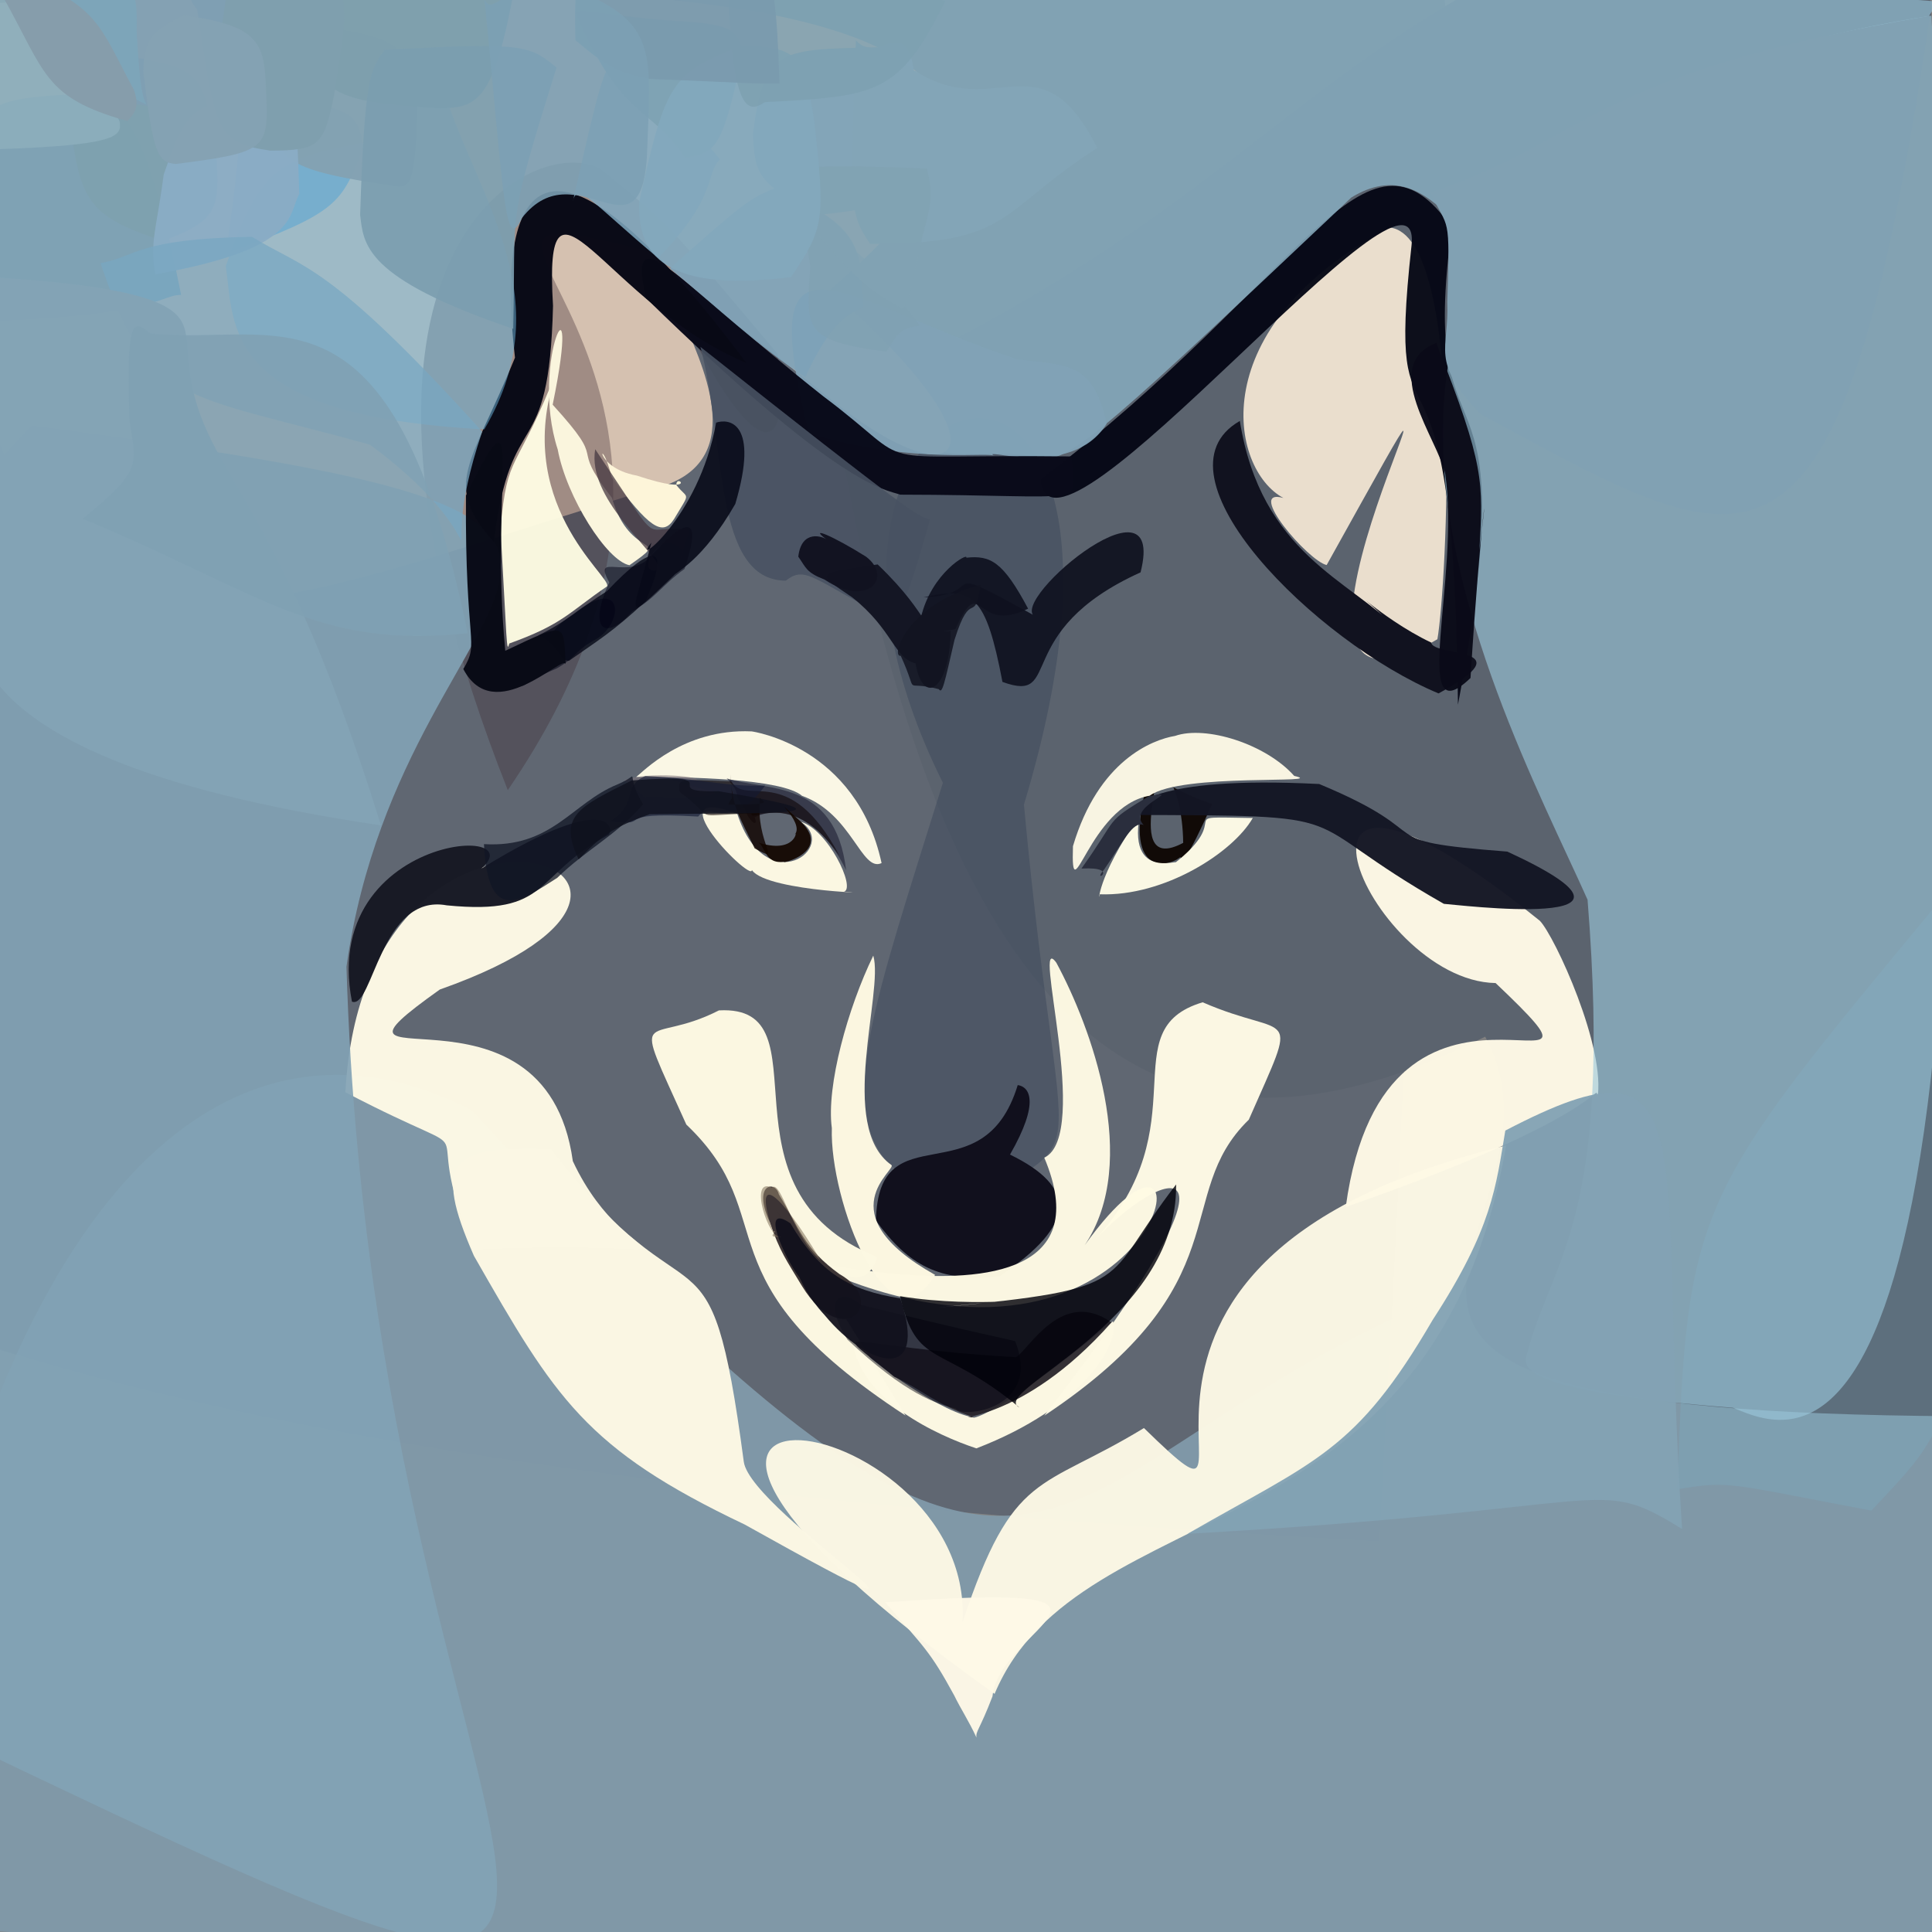 <?xml version="1.0" ?>
<svg height="768" version="1.1" width="768" xmlns="http://www.w3.org/2000/svg">
  <rect width="100%" height="100%" fill="#808080" stroke="none"/>
  <defs/>
  <g>
    <path d="M 548.359 612.789 C -111.76 576.492 -166.417 470.739 -302.352 319.392 C -16.806 129.921 -15.424 121.954 -12.012 7.034 C -12.361 -16.833 -8.219 -16.529 534.893 -16.979 C 586.396 -71.966 585.295 -92.613 548.359 612.789" fill="rgb(96, 103, 114)" opacity="0.975" stroke="rgb(238, 5, 111)" stroke-linecap="round" stroke-linejoin="round" stroke-opacity="0.639" stroke-width="0.0"/>
    <path d="M 645.673 882.035 C 549.401 784.73 539.026 794.832 -51.053 765.277 C -11.104 461.45 94.51 393.016 187.522 441.415 C 498.272 777.275 361.074 485.983 795.732 473.058 C 790.537 861.922 727.767 866.761 645.673 882.035" fill="rgb(128, 153, 168)" opacity="0.973" stroke="rgb(215, 225, 99)" stroke-linecap="round" stroke-linejoin="round" stroke-opacity="0.871" stroke-width="0.0"/>
    <path d="M 764.57 -60.334 C 787.503 411.986 784.975 427.74 777.396 562.967 C 466.173 561.136 632.498 491.124 590.382 412.092 C 486.573 463.623 378.841 455.89 331.167 157.955 C 537.333 67.107 518.991 -19.317 764.57 -60.334" fill="rgb(91, 99, 110)" opacity="1.0" stroke="rgb(212, 27, 104)" stroke-linecap="round" stroke-linejoin="round" stroke-opacity="0.103" stroke-width="0.0"/>
    <path d="M 295.671 581.081 C 298.498 601.699 405.916 667.415 296.018 606.019 C 232.728 575.926 220.797 555.913 188.394 499.217 C 171.91 461.55 179.18 455.61 219.029 456.888 C 276.246 532.426 281.932 477.775 295.671 581.081" fill="rgb(250, 246, 227)" opacity="1.0" stroke="rgb(176, 102, 104)" stroke-linecap="round" stroke-linejoin="round" stroke-opacity="0.584" stroke-width="0.0"/>
    <path d="M 598.71 455.32 C 570.319 620.636 429.539 591.991 395.363 673.339 C 195.938 531.303 387.763 555.915 382.622 644.871 C 402.924 583.839 413.29 592.955 454.733 567.67 C 516.854 628.174 404.923 502.784 598.71 455.32" fill="rgb(251, 247, 228)" opacity="0.979" stroke="rgb(140, 163, 225)" stroke-linecap="round" stroke-linejoin="round" stroke-opacity="0.308" stroke-width="0.0"/>
    <path d="M 227.71 461.57 C 251.005 511.468 291.585 491.79 188.154 496.757 C 163.751 435.795 200.264 467.028 137.3 434.195 C 145.02 291.386 307.643 346.561 174.832 393.347 C 115.008 435.942 216.697 382.039 227.71 461.57" fill="rgb(251, 247, 228)" opacity="0.993" stroke="rgb(88, 123, 84)" stroke-linecap="round" stroke-linejoin="round" stroke-opacity="0.997" stroke-width="0.0"/>
    <path d="M 350.439 343.089 C 342.463 346.876 338.713 323.502 318.848 316.366 C 310.902 309.493 273.027 308.736 252.868 308.892 C 255.374 307.039 271.646 289.514 298.778 290.739 C 299.078 290.745 340.393 296.605 350.439 343.089" fill="rgb(253, 250, 231)" opacity="0.98" stroke="rgb(157, 145, 192)" stroke-linecap="round" stroke-linejoin="round" stroke-opacity="0.588" stroke-width="0.0"/>
    <path d="M 634.921 437.059 C 633.861 428.094 644.362 441.693 534.956 479.798 C 550.69 364.032 654.876 448.099 594.524 390.778 C 543.039 389.957 493.803 270.634 612.109 366.023 C 617.967 372.035 638.732 416.955 634.921 437.059" fill="rgb(254, 249, 229)" opacity="0.975" stroke="rgb(133, 102, 192)" stroke-linecap="round" stroke-linejoin="round" stroke-opacity="0.655" stroke-width="0.0"/>
    <path d="M 496.417 445.1 C 465.477 475.193 494.427 510.011 415.11 562.76 C 504.55 447.516 460.986 465.141 435.175 492.983 C 477.38 446.858 441.56 409.361 478.073 398.424 C 513.181 413.71 516.928 398.383 496.417 445.1" fill="rgb(252, 248, 227)" opacity="0.992" stroke="rgb(38, 188, 221)" stroke-linecap="round" stroke-linejoin="round" stroke-opacity="0.737" stroke-width="0.0"/>
    <path d="M 335.52 354.45 C 352.704 355.37 298.439 354.187 298.317 344.155 C 304.563 356.739 256.822 309.802 293.052 323.439 C 304.598 358.639 333.876 336.686 318.285 326.667 C 329.025 329.637 340.314 353.015 335.52 354.45" fill="rgb(253, 249, 227)" opacity="0.984" stroke="rgb(146, 39, 68)" stroke-linecap="round" stroke-linejoin="round" stroke-opacity="0.307" stroke-width="0.0"/>
    <path d="M 571.396 254.104 C 479.39 307.69 613.807 69.31 527.37 224.611 C 520.09 223.045 494.816 193.658 510.17 197.948 C 488.846 186.584 477.689 129.818 552.499 90.448 C 582.587 94.027 575.08 232.668 571.396 254.104" fill="rgb(254, 239, 218)" opacity="0.878" stroke="rgb(107, 103, 241)" stroke-linecap="round" stroke-linejoin="round" stroke-opacity="0.369" stroke-width="0.0"/>
    <path d="M 407.029 319.852 C 423.291 495.333 439.869 436.587 364.717 494.617 C 329.711 472.771 369.253 473.538 353.603 462.964 C 332.305 439.73 347.38 399.186 374.815 311.185 C 290.451 141.629 475.621 92.469 407.029 319.852" fill="rgb(49, 62, 82)" opacity="0.365" stroke="rgb(91, 233, 66)" stroke-linecap="round" stroke-linejoin="round" stroke-opacity="0.595" stroke-width="0.0"/>
    <path d="M 577.113 90.544 C 563.196 193.654 607.863 130.466 579.558 280.126 C 578.077 110.25 550.293 194.971 561.122 97.421 C 565.895 49.576 417.209 236.399 413.651 190.559 C 518.306 111.106 542.78 40.716 577.113 90.544" fill="rgb(6, 8, 21)" opacity="0.964" stroke="rgb(165, 36, 30)" stroke-linecap="round" stroke-linejoin="round" stroke-opacity="0.908" stroke-width="0.0"/>
    <path d="M 401.49 458.964 C 427.788 471.77 428.452 486.634 397.207 507.396 C 373.276 509.839 361.122 502.876 348.215 485.229 C 349.045 441.105 390.67 476.73 404.566 431.335 C 409.139 431.982 413.607 437.852 401.49 458.964" fill="rgb(17, 16, 29)" opacity="1.0" stroke="rgb(193, 39, 18)" stroke-linecap="round" stroke-linejoin="round" stroke-opacity="0.97" stroke-width="0.0"/>
    <path d="M 431.181 494.993 C 484.633 420.668 467.641 553.694 342.41 510.945 C 244.191 475.48 453.46 551.247 415.122 460.195 C 434.025 451.295 409.58 368.388 419.923 382.71 C 433.49 407.816 453.627 461.611 431.181 494.993" fill="rgb(255, 251, 228)" opacity="0.968" stroke="rgb(52, 169, 171)" stroke-linecap="round" stroke-linejoin="round" stroke-opacity="0.193" stroke-width="0.0"/>
    <path d="M 537.16 78.522 C 443.701 166.835 425.942 183.564 413.899 182.488 C 378.564 170.462 333.206 224.678 269.341 0.392 C 332.015 -15.607 376.144 -29.338 770.484 0.606 C 597.772 272.193 603.617 37.748 537.16 78.522" fill="rgb(134, 170, 189)" opacity="0.874" stroke="rgb(123, 194, 71)" stroke-linecap="round" stroke-linejoin="round" stroke-opacity="0.369" stroke-width="0.0"/>
    <path d="M 329.877 115.343 C 404.65 180.366 382.524 201.559 328.293 157.192 C 192.892 47.347 338.076 178.949 256.956 194.937 C 65.561 253.38 -9.004 303.663 -30.402 3.191 C 479.497 -33.413 386.726 65.674 329.877 115.343" fill="rgb(213, 193, 176)" opacity="0.998" stroke="rgb(114, 52, 25)" stroke-linecap="round" stroke-linejoin="round" stroke-opacity="0.831" stroke-width="0.0"/>
    <path d="M 780.273 446.737 C 780.004 566.194 775.248 567.06 743.892 600.502 C 687.258 589.865 688.002 588.437 666.813 592.008 C 670.406 478.438 673.856 475.324 770.203 359.125 C 834.201 380.126 791.755 414.323 780.273 446.737" fill="rgb(107, 211, 255)" opacity="0.105" stroke="rgb(216, 106, 216)" stroke-linecap="round" stroke-linejoin="round" stroke-opacity="0.033" stroke-width="0.0"/>
    <path d="M 767.759 6.227 C 802.043 610.443 715.266 570.584 688.919 559.608 C 605.572 553.039 604.692 544.151 607.066 537.963 C 616.524 501.026 641.292 485.059 631.079 357.66 C 594.797 276.213 468.498 52.471 767.759 6.227" fill="rgb(155, 199, 219)" opacity="0.621" stroke="rgb(61, 12, 226)" stroke-linecap="round" stroke-linejoin="round" stroke-opacity="0.025" stroke-width="0.0"/>
    <path d="M 309.061 140.583 C 316.04 191.802 294.359 181.051 259.596 100.209 C 136.819 67.903 320.392 140.956 201.853 314.087 C 116.836 99.189 212.652 52.065 238.824 67.242 C 268.147 90.74 270.603 95.057 309.061 140.583" fill="rgb(63, 44, 53)" opacity="0.355" stroke="rgb(237, 51, 129)" stroke-linecap="round" stroke-linejoin="round" stroke-opacity="0.342" stroke-width="0.0"/>
    <path d="M 481.846 319.609 C 471.413 343.07 470.228 342.042 469.211 340.711 C 463.276 345.429 444.577 348.016 457.516 306.269 C 466.634 296.467 444.86 348.55 470.335 335.053 C 469.65 284.694 428.564 300.69 481.846 319.609" fill="rgb(15, 8, 4)" opacity="0.964" stroke="rgb(89, 96, 33)" stroke-linecap="round" stroke-linejoin="round" stroke-opacity="0.015" stroke-width="0.0"/>
    <path d="M 137.725 384.282 C 149.821 789.422 364.139 873.113 -99.75 651.86 C -12.086 554.786 -12.571 551.861 -21.044 512.659 C -42.12 510.007 -182.008 372.369 12.638 169.291 C 319.15 209.278 160.995 217.72 137.725 384.282" fill="rgb(130, 163, 181)" opacity="0.916" stroke="rgb(66, 189, 237)" stroke-linecap="round" stroke-linejoin="round" stroke-opacity="0.666" stroke-width="0.0"/>
    <path d="M 354.3 463.07 C 357.093 464.696 327.703 482.117 371.708 506.789 C 352.939 538.299 329.699 477.005 330.67 448.436 C 328.384 431.705 337.075 400.544 347.142 379.876 C 351.413 394.304 332.766 447.874 354.3 463.07" fill="rgb(253, 248, 226)" opacity="0.987" stroke="rgb(10, 15, 96)" stroke-linecap="round" stroke-linejoin="round" stroke-opacity="0.492" stroke-width="0.0"/>
    <path d="M 514.466 308.434 C 529.134 311.752 469.379 307.136 457.031 316.307 C 432.767 320.392 425.593 364.419 426.518 336.363 C 436.619 302.312 458.041 294.046 467.109 292.536 C 479.368 288.267 503.2 295.737 514.466 308.434" fill="rgb(248, 244, 226)" opacity="1.0" stroke="rgb(249, 97, 254)" stroke-linecap="round" stroke-linejoin="round" stroke-opacity="0.721" stroke-width="0.0"/>
    <path d="M 668.651 607.8 C 633.162 585.968 645.596 600.047 472.085 609.708 C 522.923 580.452 538.89 577.266 569.499 524.698 C 593.325 488.073 594.65 471.588 598.386 449.418 C 680.024 406.82 658.422 453.299 668.651 607.8" fill="rgb(131, 162, 180)" opacity="0.955" stroke="rgb(252, 10, 254)" stroke-linecap="round" stroke-linejoin="round" stroke-opacity="0.038" stroke-width="0.0"/>
    <path d="M 439.885 168.496 C 425.547 191.377 387.812 176.974 395.505 181.402 C 394.15 179.138 364.186 185.125 321.581 172.24 C 299.316 83.06 332.943 118.965 404.248 142.81 C 422.198 145.426 434.571 142.597 439.885 168.496" fill="rgb(129, 163, 183)" opacity="0.946" stroke="rgb(42, 51, 187)" stroke-linecap="round" stroke-linejoin="round" stroke-opacity="0.907" stroke-width="0.0"/>
    <path d="M 599.185 338.523 C 669.816 371.06 577.034 359.376 573.957 359.287 C 511.416 323.726 545.643 324.208 445.954 323.952 C 451.302 320.8 456.486 308.242 524.403 311.654 C 574.849 332.634 542.046 334.089 599.185 338.523" fill="rgb(20, 22, 36)" opacity="0.971" stroke="rgb(181, 252, 223)" stroke-linecap="round" stroke-linejoin="round" stroke-opacity="0.655" stroke-width="0.0"/>
    <path d="M 568.929 255.432 C 569.593 261.296 607.066 256.564 571.839 275.645 C 522.841 255.148 455.903 188.471 492.857 167.332 C 501.355 220.249 536.444 230.342 556.246 250.695 C 529.503 225.895 547.706 245.415 568.929 255.432" fill="rgb(17, 18, 31)" opacity="1.0" stroke="rgb(35, 121, 138)" stroke-linecap="round" stroke-linejoin="round" stroke-opacity="0.715" stroke-width="0.0"/>
    <path d="M 425.905 181.438 C 427.423 202.142 434.678 196.744 357.868 196.633 C 351.466 194.42 334.048 193.911 256.773 118.487 C 249.137 84.045 268.254 110.877 327.248 157.519 C 367.447 187.608 339.238 180.421 425.905 181.438" fill="rgb(10, 11, 26)" opacity="0.986" stroke="rgb(13, 192, 126)" stroke-linecap="round" stroke-linejoin="round" stroke-opacity="0.828" stroke-width="0.0"/>
    <path d="M 348.759 499.704 C 334.799 543.437 252.662 386.844 359.965 562.713 C 275.939 507.809 312.314 484.596 272.824 447.026 C 250.256 396.896 256.39 416.64 285.794 401.646 C 330.034 399.274 281.562 472.856 348.759 499.704" fill="rgb(252, 248, 226)" opacity="0.99" stroke="rgb(20, 232, 179)" stroke-linecap="round" stroke-linejoin="round" stroke-opacity="0.13" stroke-width="0.0"/>
    <path d="M 241.324 233.074 C 226.006 243.541 223.803 248.119 202.455 255.799 C 201.294 260.044 201.569 255.785 198.966 210.173 C 201.743 178.765 204.796 189.535 221.972 145.812 C 202.001 199.418 243.53 229.394 241.324 233.074" fill="rgb(254, 252, 228)" opacity="0.961" stroke="rgb(239, 250, 13)" stroke-linecap="round" stroke-linejoin="round" stroke-opacity="0.344" stroke-width="0.0"/>
    <path d="M 256.55 239.071 C 243.749 251.122 237.109 254.989 226.169 262.689 C 222.162 262.78 222.497 256.006 213.864 252.656 C 225.903 246.749 230.284 241.817 241.259 235.011 C 259.992 215.166 266.852 216.269 256.55 239.071" fill="rgb(10, 12, 27)" opacity="0.837" stroke="rgb(10, 40, 201)" stroke-linecap="round" stroke-linejoin="round" stroke-opacity="0.417" stroke-width="0.0"/>
    <path d="M 235.943 254.608 C 227.856 259.349 229.477 260.95 221.411 265.666 C 203.064 273.398 204.172 276.468 217.556 266.038 C 217.953 255.496 216.235 251.857 227.845 244.183 C 248.677 227.599 248.208 248.77 235.943 254.608" fill="rgb(1, 4, 22)" opacity="0.537" stroke="rgb(112, 149, 110)" stroke-linecap="round" stroke-linejoin="round" stroke-opacity="0.128" stroke-width="0.0"/>
    <path d="M 369.707 206.408 C 360.262 240.152 357.776 244.52 353.008 245.613 C 323.357 230.548 320.219 224.549 312.406 230.821 C 283.397 230.766 288.535 176.438 278.437 137.898 C 361.494 203.702 365.216 205.604 369.707 206.408" fill="rgb(72, 83, 98)" opacity="0.888" stroke="rgb(105, 14, 27)" stroke-linecap="round" stroke-linejoin="round" stroke-opacity="0.102" stroke-width="0.0"/>
    <path d="M 333.705 506.473 C 353.402 517.468 335.156 537.75 318.85 511.298 C 312.724 501.104 309.968 497.571 306.005 485.817 C 298.918 470.533 308.271 469.045 309.588 474.755 C 317.874 488.292 319.344 496.077 333.705 506.473" fill="rgb(58, 50, 51)" opacity="0.988" stroke="rgb(206, 145, 170)" stroke-linecap="round" stroke-linejoin="round" stroke-opacity="0.517" stroke-width="0.0"/>
    <path d="M 272.1 226.187 C 262.899 232.741 260.984 237.553 251.173 243.097 C 241.218 254.853 233.197 250.979 242.207 231.504 C 235.04 218.65 250.659 231.806 259.355 220.328 C 276.309 202.132 277.958 208.893 272.1 226.187" fill="rgb(0, 0, 20)" opacity="0.497" stroke="rgb(136, 34, 241)" stroke-linecap="round" stroke-linejoin="round" stroke-opacity="0.47" stroke-width="0.0"/>
    <path d="M 394.529 674.332 C 389.374 687.791 387.782 688.16 388.174 690.727 C 384.914 683.725 382.152 679.758 379.292 673.929 C 369.745 656.398 367.402 654.86 351.874 636.942 C 465.95 628.852 397.471 646.447 394.529 674.332" fill="rgb(254, 249, 231)" opacity="0.962" stroke="rgb(135, 40, 46)" stroke-linecap="round" stroke-linejoin="round" stroke-opacity="0.898" stroke-width="0.0"/>
    <path d="M 243.25 197.927 C 250.496 223.094 267.698 212.456 250.226 224.676 C 241.318 223.025 225.233 197.728 221.699 178.661 C 210.237 143.333 231.85 101.855 219.694 160.872 C 242.886 186.321 225.209 174.564 243.25 197.927" fill="rgb(250, 245, 221)" opacity="1.0" stroke="rgb(126, 182, 148)" stroke-linecap="round" stroke-linejoin="round" stroke-opacity="0.49" stroke-width="0.0"/>
    <path d="M 219.836 121.578 C 218.248 186.271 203.205 159.205 196.306 215.417 C 175.537 192.266 187.26 185.052 204.713 142.176 C 196.812 73.922 215.118 35.098 296.727 144.299 C 240.256 120.713 215.91 56.562 219.836 121.578" fill="rgb(9, 10, 22)" opacity="0.986" stroke="rgb(20, 156, 220)" stroke-linecap="round" stroke-linejoin="round" stroke-opacity="0.258" stroke-width="0.0"/>
    <path d="M 442.429 525.214 C 445.152 534.374 430.66 559.386 388.128 575.748 C 372.439 570.569 341.941 556.547 339.069 533.561 C 347.419 542.361 375.788 562.585 387.994 563.54 C 384.253 562.696 388.03 570.238 442.429 525.214" fill="rgb(253, 249, 228)" opacity="0.985" stroke="rgb(18, 144, 105)" stroke-linecap="round" stroke-linejoin="round" stroke-opacity="0.099" stroke-width="0.0"/>
    <path d="M 408.687 241.952 C 386.99 252.714 390.477 226.718 379.774 250.101 C 360.959 253.484 361.341 254.681 366.066 245.542 C 370.223 227.612 385.101 219.47 384.12 221.701 C 393.75 220.676 398.729 223.235 408.687 241.952" fill="rgb(17, 20, 34)" opacity="0.962" stroke="rgb(237, 236, 64)" stroke-linecap="round" stroke-linejoin="round" stroke-opacity="0.364" stroke-width="0.0"/>
    <path d="M 441.83 525.68 C 405.689 566.512 375.775 563.066 387.344 563.448 C 372.243 558.501 366.747 552.539 355.449 547.276 C 328.25 524.646 332.841 535.487 403.92 539.507 C 409.022 536.435 422.173 511.772 441.83 525.68" fill="rgb(39, 36, 42)" opacity="0.937" stroke="rgb(56, 204, 207)" stroke-linecap="round" stroke-linejoin="round" stroke-opacity="0.94" stroke-width="0.0"/>
    <path d="M 336.333 345.907 C 326.119 324.726 310.374 319.691 300.01 324.908 C 301.734 329.219 297.708 326.974 296.008 321.24 C 290.598 314.864 295.543 316.365 288.858 309.401 C 304.255 314.583 332.027 309.375 336.333 345.907" fill="rgb(37, 38, 58)" opacity="0.667" stroke="rgb(21, 43, 56)" stroke-linecap="round" stroke-linejoin="round" stroke-opacity="0.112" stroke-width="0.0"/>
    <path d="M 268.867 192.813 C 273.592 198.856 274.742 194.868 267.968 206.292 C 263.335 213.606 257.822 209.437 243.128 189.673 C 238.6 170.899 235.012 185.779 253.178 189.065 C 278.704 197.525 268.688 187.707 268.867 192.813" fill="rgb(253, 245, 217)" opacity="1.0" stroke="rgb(11, 216, 31)" stroke-linecap="round" stroke-linejoin="round" stroke-opacity="0.719" stroke-width="0.0"/>
    <path d="M 284.384 314.832 C 284.016 317.21 274.172 317.226 255.582 316.531 C 266.328 321.775 258.691 319.528 248.184 310.215 C 257.222 306.348 282.077 308.936 276.138 310.464 C 260.141 307.86 265.818 310.435 284.384 314.832" fill="rgb(126, 114, 122)" opacity="0.544" stroke="rgb(227, 195, 14)" stroke-linecap="round" stroke-linejoin="round" stroke-opacity="0.392" stroke-width="0.0"/>
    <path d="M 274.226 210.72 C 268.51 228.091 266.596 232.905 271.662 219.402 C 262.428 207.569 251.154 230.7 262.473 226.183 C 259.43 217.898 233.333 198.009 236.6 178.576 C 265.692 221.843 253.202 207.46 274.226 210.72" fill="rgb(69, 55, 65)" opacity="0.735" stroke="rgb(49, 38, 210)" stroke-linecap="round" stroke-linejoin="round" stroke-opacity="0.145" stroke-width="0.0"/>
    <path d="M 403.528 533.125 C 414.423 560.054 382.518 563.931 379.876 559.958 C 372.363 558.001 360.166 554.468 336.914 532.563 C 326.99 517.132 333.683 511.38 341.955 518.605 C 391.315 530.727 398.431 531.793 403.528 533.125" fill="rgb(0, 0, 17)" opacity="0.462" stroke="rgb(193, 74, 20)" stroke-linecap="round" stroke-linejoin="round" stroke-opacity="0.66" stroke-width="0.0"/>
    <path d="M 333.816 340.383 C 314.713 312.646 297.858 327.668 298.762 323.37 C 272.852 324.102 286.103 326.542 270.116 314.719 C 269.585 309.368 269.052 309.822 290.742 310.596 C 296.646 320.942 313.575 302.134 333.816 340.383" fill="rgb(10, 0, 0)" opacity="0.557" stroke="rgb(154, 254, 53)" stroke-linecap="round" stroke-linejoin="round" stroke-opacity="0.699" stroke-width="0.0"/>
    <path d="M 453.391 227.523 C 401.373 251.077 422.987 280.009 398.493 271.069 C 391.914 236.716 386.922 232.809 367.106 237.478 C 394.379 236.386 369.173 221.476 412.804 245.596 C 396.082 242.739 464.371 184.19 453.391 227.523" fill="rgb(16, 18, 32)" opacity="0.93" stroke="rgb(108, 140, 150)" stroke-linecap="round" stroke-linejoin="round" stroke-opacity="0.404" stroke-width="0.0"/>
    <path d="M 377.896 250.788 C 377.598 274.37 366.903 280.913 363.935 263.683 C 355.341 261.583 354.925 250.271 338.803 237.482 C 324.317 227.66 323.458 227.981 348.888 224.368 C 372.021 246.58 365.419 252.147 377.896 250.788" fill="rgb(20, 22, 36)" opacity="1.0" stroke="rgb(211, 8, 221)" stroke-linecap="round" stroke-linejoin="round" stroke-opacity="0.25" stroke-width="0.0"/>
    <path d="M 304.142 312.256 C 290.682 331.039 282.338 318.292 277.537 324.595 C 240.899 322.453 260.933 328.853 242.579 326.413 C 253.824 319.644 246.978 312.689 256.542 308.473 C 279.541 309.511 288.474 312.898 304.142 312.256" fill="rgb(18, 26, 52)" opacity="0.612" stroke="rgb(227, 188, 144)" stroke-linecap="round" stroke-linejoin="round" stroke-opacity="0.601" stroke-width="0.0"/>
    <path d="M 241.97 331.78 C 211.468 348.216 219.372 364.004 177.588 359.887 C 151.313 354.999 148.196 401.412 139.907 398.166 C 125.961 325.755 231.037 326.295 181.197 351.734 C 241.342 312.302 244.483 328.863 241.97 331.78" fill="rgb(23, 25, 36)" opacity="0.984" stroke="rgb(123, 33, 248)" stroke-linecap="round" stroke-linejoin="round" stroke-opacity="0.433" stroke-width="0.0"/>
    <path d="M 255.637 319.74 C 244.792 332.237 233.147 337.588 221.489 348.975 C 206.876 358.269 193.926 367.801 192.383 335.557 C 219.454 337.144 227.444 319.115 245.358 311.858 C 256.055 307.318 247.411 305.854 255.637 319.74" fill="rgb(17, 22, 37)" opacity="0.761" stroke="rgb(8, 135, 201)" stroke-linecap="round" stroke-linejoin="round" stroke-opacity="0.933" stroke-width="0.0"/>
    <path d="M 357.887 516.115 C 369.326 550.145 345.141 543.658 327.921 522.923 C 320.614 514.929 319.086 510.172 317.792 507.799 C 311.942 500.308 301.675 477.57 314.224 486.312 C 325.867 506.042 337.644 512.931 357.887 516.115" fill="rgb(17, 17, 28)" opacity="0.935" stroke="rgb(31, 224, 10)" stroke-linecap="round" stroke-linejoin="round" stroke-opacity="0.469" stroke-width="0.0"/>
    <path d="M 326.19 500.981 C 310.075 473.739 299.043 464.662 307.12 489.282 C 310.707 489.257 303.014 492.027 310.492 491.632 C 305.559 493.224 297.399 467.583 306.787 472.086 C 310.605 468.634 314.749 491.329 326.19 500.981" fill="rgb(137, 123, 101)" opacity="0.597" stroke="rgb(84, 178, 19)" stroke-linecap="round" stroke-linejoin="round" stroke-opacity="0.535" stroke-width="0.0"/>
    <path d="M 467.528 470.837 C 468.24 525.767 392.459 553.169 405.249 559.498 C 373.795 533.589 364.408 544.228 357.778 515.25 C 390.039 520.644 424.337 514.184 373.207 519.752 C 453.822 512.073 436.959 510.3 467.528 470.837" fill="rgb(1, 0, 9)" opacity="0.811" stroke="rgb(15, 136, 27)" stroke-linecap="round" stroke-linejoin="round" stroke-opacity="0.917" stroke-width="0.0"/>
    <path d="M 224.874 263.993 C 223.96 259.828 196.406 289.306 184.171 265.948 C 190.812 254.88 184.796 257.605 185.225 196.965 C 209.695 146.962 194.566 193.54 200.857 258.694 C 225.739 246.848 223.942 247.669 224.874 263.993" fill="rgb(9, 11, 22)" opacity="0.982" stroke="rgb(81, 51, 114)" stroke-linecap="round" stroke-linejoin="round" stroke-opacity="0.788" stroke-width="0.0"/>
    <path d="M 344.252 221.282 C 355.19 229.548 344.93 241.829 327.838 230.428 C 320.386 227.513 320.5 225.768 317.331 221.287 C 318.629 210.203 327.234 213.296 328.642 214.512 C 320.903 208.752 331.313 213.144 344.252 221.282" fill="rgb(18, 19, 33)" opacity="0.985" stroke="rgb(136, 120, 145)" stroke-linecap="round" stroke-linejoin="round" stroke-opacity="0.71" stroke-width="0.0"/>
    <path d="M 302.09 317.049 C 300.225 336.061 311.797 343.693 299.985 337.24 C 293.801 324.22 290.979 320.7 290.338 307.804 C 291.394 321.146 291.297 315.23 289.531 319.837 C 310.051 319.926 302.231 318.493 302.09 317.049" fill="rgb(16, 4, 0)" opacity="0.824" stroke="rgb(45, 99, 86)" stroke-linecap="round" stroke-linejoin="round" stroke-opacity="0.594" stroke-width="0.0"/>
    <path d="M 292.29 200.335 C 279.162 223.158 268.722 227.298 267.733 228.867 C 246.796 248.872 251.569 245.092 258.924 215.716 C 250.352 226.139 277.752 206.653 284.667 168.009 C 289.675 166.303 301.98 167.597 292.29 200.335" fill="rgb(8, 10, 25)" opacity="0.902" stroke="rgb(191, 47, 179)" stroke-linecap="round" stroke-linejoin="round" stroke-opacity="0.152" stroke-width="0.0"/>
    <path d="M 285.651 314.513 C 347 324.783 305.43 322.962 258.281 323.67 C 240.61 329.821 237.108 334.622 230.03 341.62 C 221.715 324.36 230.082 320.735 251.128 310.241 C 292.397 307.058 259.743 315.185 285.651 314.513" fill="rgb(15, 17, 30)" opacity="0.826" stroke="rgb(243, 244, 181)" stroke-linecap="round" stroke-linejoin="round" stroke-opacity="0.402" stroke-width="0.0"/>
    <path d="M 317.38 325.744 C 331.841 338.499 309.774 343.717 311.708 342.532 C 303.735 343.855 304.102 335.425 300.971 334.766 C 316.56 340.032 317.071 329.142 315.907 331.77 C 320.428 326.767 303.356 313.517 317.38 325.744" fill="rgb(19, 7, 0)" opacity="0.929" stroke="rgb(95, 116, 198)" stroke-linecap="round" stroke-linejoin="round" stroke-opacity="0.108" stroke-width="0.0"/>
    <path d="M 379.435 254.355 C 375.357 272.037 374.557 276.07 373.216 273.963 C 357.819 269.965 365.924 277.87 358.056 260.701 C 353.894 261.327 360.583 239.952 389.862 232.482 C 387.251 249.194 386.104 233.112 379.435 254.355" fill="rgb(18, 20, 33)" opacity="0.865" stroke="rgb(141, 25, 47)" stroke-linecap="round" stroke-linejoin="round" stroke-opacity="0.969" stroke-width="0.0"/>
    <path d="M 144.35 58.343 C 135.999 81.097 134.155 84.389 90.851 100.443 C 89.587 93.87 92.811 88.35 95.564 50.877 C 96.837 43.322 97.726 40.254 118.974 39.985 C 138.693 43.888 142.341 44.951 144.35 58.343" fill="rgb(131, 168, 190)" opacity="0.97" stroke="rgb(35, 92, 127)" stroke-linecap="round" stroke-linejoin="round" stroke-opacity="0.006" stroke-width="0.0"/>
    <path d="M 173.23 25.107 C 185.059 74.401 225.434 114.383 192.537 170.672 C 87.724 165.252 93.193 129.312 89.757 105.741 C 104.533 63.894 111.578 63.455 148.69 55.873 C 151.522 51.059 156.516 53.297 173.23 25.107" fill="rgb(106, 180, 219)" opacity="0.517" stroke="rgb(76, 201, 241)" stroke-linecap="round" stroke-linejoin="round" stroke-opacity="0.03" stroke-width="0.0"/>
    <path d="M 165.938 31.945 C 165.743 71.461 163.651 74.553 158.074 74.152 C 113.191 67.56 110.38 64.185 107.994 44.978 C 108.364 20.331 109.173 16.472 128.34 10.619 C 157.443 14.94 159.384 18.029 165.938 31.945" fill="rgb(131, 162, 178)" opacity="0.975" stroke="rgb(44, 221, 115)" stroke-linecap="round" stroke-linejoin="round" stroke-opacity="0.821" stroke-width="0.0"/>
    <path d="M 72.007 117.259 C 64.003 116.979 64.662 125.161 -6.967 127.687 C -6.772 105.846 -9.93 102.613 -10.525 53.118 C -3.272 40.259 0.172 38.234 42.705 37.068 C 51.146 50.647 58.479 48.862 72.007 117.259" fill="rgb(125, 161, 180)" opacity="0.972" stroke="rgb(170, 47, 174)" stroke-linecap="round" stroke-linejoin="round" stroke-opacity="0.331" stroke-width="0.0"/>
    <path d="M 85.955 61.247 C 87.435 82.573 86.83 87.699 64.717 95.748 C 32.609 85.092 31.287 79.335 26.711 38.028 C 29.112 26.76 31.696 23.932 53.153 22.815 C 80.639 26.969 81.696 31.065 85.955 61.247" fill="rgb(127, 161, 175)" opacity="0.996" stroke="rgb(107, 230, 216)" stroke-linecap="round" stroke-linejoin="round" stroke-opacity="0.997" stroke-width="0.0"/>
    <path d="M 118.964 77.097 C 114.312 85.639 119.126 98.794 61.744 109.06 C 59.457 96.033 62.214 91.299 65.064 69.452 C 74.618 42.124 76.737 40.201 111.271 38.244 C 116.573 38.509 117.968 40.527 118.964 77.097" fill="rgb(138, 173, 197)" opacity="0.961" stroke="rgb(173, 242, 188)" stroke-linecap="round" stroke-linejoin="round" stroke-opacity="0.302" stroke-width="0.0"/>
    <path d="M 205.795 -12.55 C 196.812 41.836 189.775 42.48 174.821 43.133 C 131.484 40.191 128.471 37.657 120.093 13.654 C 121.468 -15.709 128.208 -13.059 146 -11.652 C 181.946 -10.541 190.072 -12.122 205.795 -12.55" fill="rgb(126, 159, 173)" opacity="0.98" stroke="rgb(126, 252, 170)" stroke-linecap="round" stroke-linejoin="round" stroke-opacity="0.088" stroke-width="0.0"/>
    <path d="M 343.247 121.642 C 342.341 124.031 332.774 121.905 320.136 149.93 C 301.968 138.229 285.713 122.713 266.282 106.679 C 295.495 80.765 297.784 78.978 307.734 74.96 C 344.789 90.369 341.635 100.597 343.247 121.642" fill="rgb(126, 162, 184)" opacity="0.923" stroke="rgb(35, 170, 72)" stroke-linecap="round" stroke-linejoin="round" stroke-opacity="0.123" stroke-width="0.0"/>
    <path d="M 132.768 37.975 C 128.748 57.683 126.999 59.829 107.403 59.875 C 86.106 56.635 85.384 53.512 78.429 3.871 C 71.944 -4.194 72.967 -8.946 134.122 -10.043 C 138.251 4.582 137.542 8.172 132.768 37.975" fill="rgb(127, 159, 174)" opacity="0.998" stroke="rgb(14, 227, 54)" stroke-linecap="round" stroke-linejoin="round" stroke-opacity="0.898" stroke-width="0.0"/>
    <path d="M 767.197 6.263 C 731.215 247.443 698.862 224.435 588.452 164.521 C 568.156 143.243 576.168 139.061 575.326 120.101 C 576.427 84.192 575.922 91.907 568.55 76.58 C 631.102 55.761 630.832 29.466 767.197 6.263" fill="rgb(129, 161, 179)" opacity="1.0" stroke="rgb(171, 98, 179)" stroke-linecap="round" stroke-linejoin="round" stroke-opacity="0.573" stroke-width="0.0"/>
    <path d="M 89.803 -0.722 C 84.819 37.856 79.547 39.232 73.176 43.414 C 32.419 40.872 34.172 33.851 34.186 13.893 C 34.437 -5.418 33.375 -7.685 44.357 -11.251 C 74.618 -10.992 78.616 -10.729 89.803 -0.722" fill="rgb(127, 159, 179)" opacity="0.944" stroke="rgb(118, 221, 16)" stroke-linecap="round" stroke-linejoin="round" stroke-opacity="0.026" stroke-width="0.0"/>
    <path d="M 191.684 171.589 C 169.85 235.805 205.768 220.058 147.037 176.738 C 71.047 155.734 58.955 161.091 39.968 104.587 C 54.303 102.067 54.085 94.916 100.191 94.132 C 120.297 106.697 130.356 103.701 191.684 171.589" fill="rgb(121, 168, 194)" opacity="0.747" stroke="rgb(127, 6, 127)" stroke-linecap="round" stroke-linejoin="round" stroke-opacity="0.803" stroke-width="0.0"/>
    <path d="M 47.569 48.345 C 48.439 54.184 46.697 57.709 -0.992 59.31 C -7.003 55.25 -7.874 51.949 -10.341 41.998 C -10.918 -2.645 -9.638 -5.389 -6.059 -9.121 C 32.722 3.435 31.433 14.16 47.569 48.345" fill="rgb(140, 173, 187)" opacity="0.945" stroke="rgb(179, 153, 66)" stroke-linecap="round" stroke-linejoin="round" stroke-opacity="0.344" stroke-width="0.0"/>
    <path d="M 286.199 63.351 C 280.205 69.343 285.431 78.451 261.57 102.529 C 236.158 81.375 229.256 71.518 227.713 80.182 C 239.134 29.815 239.48 29.192 245.049 22.495 C 262.091 43.905 268.075 40.801 286.199 63.351" fill="rgb(128, 168, 191)" opacity="0.856" stroke="rgb(104, 16, 14)" stroke-linecap="round" stroke-linejoin="round" stroke-opacity="0.546" stroke-width="0.0"/>
    <path d="M 74.434 136.54 C 76.344 189.138 107.043 184.782 151.427 328.103 C -42.567 299.36 -8.253 239.915 -10.156 223.642 C -6.872 132.925 -4.424 131.645 -3.602 110.138 C 74.377 114.992 72.821 125.411 74.434 136.54" fill="rgb(131, 164, 182)" opacity="0.99" stroke="rgb(214, 58, 249)" stroke-linecap="round" stroke-linejoin="round" stroke-opacity="0.209" stroke-width="0.0"/>
    <path d="M 365.286 73.998 C 358.352 73.404 362.021 81.996 326.876 85.228 C 301.076 73.806 299.978 69.114 299.326 53.104 C 303.748 19.037 309.576 19.695 348.867 18.803 C 361.648 13.965 365.061 12.708 365.286 73.998" fill="rgb(131, 165, 184)" opacity="0.996" stroke="rgb(11, 36, 91)" stroke-linecap="round" stroke-linejoin="round" stroke-opacity="0.325" stroke-width="0.0"/>
    <path d="M 588.08 218.597 C 592.252 186.174 588.832 201.354 584.554 269.508 C 560.022 293.062 580.512 229.515 574.508 188.462 C 571.693 174.697 548.067 145.159 570.976 136.286 C 590.352 185.532 589.576 191.476 588.08 218.597" fill="rgb(11, 11, 24)" opacity="0.972" stroke="rgb(207, 0, 46)" stroke-linecap="round" stroke-linejoin="round" stroke-opacity="0.866" stroke-width="0.0"/>
    <path d="M 497.999 325.171 C 490.103 338.952 462.771 356.427 437.198 355.492 C 436.746 359.804 435.513 349.396 453.02 324.245 C 448.019 352.488 473.398 339.416 466.213 343.712 C 492.106 323.633 464.325 324.706 497.999 325.171" fill="rgb(255, 252, 232)" opacity="0.97" stroke="rgb(31, 227, 168)" stroke-linecap="round" stroke-linejoin="round" stroke-opacity="0.214" stroke-width="0.0"/>
    <path d="M 436.158 58.802 C 396.306 84.488 402.395 97.147 345.884 96.921 C 337.518 84.712 337.891 82.016 340.241 16.078 C 345.259 21.135 344.694 15.929 358.909 24.667 C 394.111 52.466 412.45 11.607 436.158 58.802" fill="rgb(131, 165, 183)" opacity="1.0" stroke="rgb(190, 207, 235)" stroke-linecap="round" stroke-linejoin="round" stroke-opacity="0.31" stroke-width="0.0"/>
    <path d="M 295.282 20.843 C 287.203 59.032 284.833 60.709 272.314 62.746 C 257.749 40.964 247.511 48.614 228.907 5.203 C 231.031 3.27 235.333 5.464 264.075 8.012 C 289.639 9.469 293.344 10.838 295.282 20.843" fill="rgb(127, 163, 180)" opacity="0.998" stroke="rgb(180, 105, 18)" stroke-linecap="round" stroke-linejoin="round" stroke-opacity="0.4" stroke-width="0.0"/>
    <path d="M 365.698 129.419 C 358.441 130.53 357.289 131.547 352.443 139.771 C 318.171 135.521 320.74 129.999 322.073 105.922 C 320.7 94.199 317.552 88.776 314.343 83.897 C 345.337 100.595 346.093 104.309 365.698 129.419" fill="rgb(128, 161, 178)" opacity="0.643" stroke="rgb(57, 87, 58)" stroke-linecap="round" stroke-linejoin="round" stroke-opacity="0.908" stroke-width="0.0"/>
    <path d="M 366.515 94.725 C 361.166 121.816 359.09 123.715 358.29 122.494 C 341.006 112.787 340.102 110.036 306.202 72.06 C 311.388 66.955 313.74 64.733 368.436 67.007 C 371.341 78.01 369.818 82.188 366.515 94.725" fill="rgb(129, 162, 179)" opacity="0.905" stroke="rgb(144, 149, 240)" stroke-linecap="round" stroke-linejoin="round" stroke-opacity="0.176" stroke-width="0.0"/>
    <path d="M 105.962 40.308 C 106.541 59.321 104.42 60.781 69.879 65.184 C 62.706 64.488 60.93 61.518 56.953 28.414 C 57.364 15.64 59.806 12.605 72.853 6.02 C 105.88 10.642 105.07 18.187 105.962 40.308" fill="rgb(133, 162, 179)" opacity="0.994" stroke="rgb(143, 97, 125)" stroke-linecap="round" stroke-linejoin="round" stroke-opacity="0.935" stroke-width="0.0"/>
    <path d="M 323.519 47.193 C 328.167 87.525 327.749 90.503 314.416 110.15 C 259.737 117.092 253.491 97.771 254.109 80.169 C 264.737 32.234 266.739 29.2 295.719 17.84 C 318.175 19.114 319.59 22.896 323.519 47.193" fill="rgb(131, 168, 188)" opacity="0.933" stroke="rgb(188, 47, 35)" stroke-linecap="round" stroke-linejoin="round" stroke-opacity="0.528" stroke-width="0.0"/>
    <path d="M 375.746 0.389 C 357.395 37.781 348.349 38.22 304.085 40.618 C 297.646 44.752 291.55 45.825 289.494 -1.409 C 298.032 -9.101 302.115 -9.072 322.314 -7.996 C 353.746 -4.239 358.363 -3.877 375.746 0.389" fill="rgb(126, 160, 177)" opacity="0.853" stroke="rgb(252, 42, 116)" stroke-linecap="round" stroke-linejoin="round" stroke-opacity="0.765" stroke-width="0.0"/>
    <path d="M 309.843 33.183 C 299.447 33.46 295.966 32.823 258.132 31.37 C 245.478 28.858 242.608 27.574 228.729 15.98 C 227.627 -27.27 233.396 -21.908 276.436 -8.034 C 303.316 -24.006 308.091 -26.297 309.843 33.183" fill="rgb(123, 155, 174)" opacity="0.962" stroke="rgb(233, 199, 47)" stroke-linecap="round" stroke-linejoin="round" stroke-opacity="0.501" stroke-width="0.0"/>
    <path d="M 221.217 26.905 C 201.048 91.232 205.163 81.351 204.018 130.716 C 144.285 110.476 144.606 96.937 143.153 85.437 C 144.947 29.773 147.309 27.614 152.869 19.856 C 207.832 16.749 210.517 17.859 221.217 26.905" fill="rgb(124, 158, 176)" opacity="0.915" stroke="rgb(139, 106, 235)" stroke-linecap="round" stroke-linejoin="round" stroke-opacity="0.155" stroke-width="0.0"/>
    <path d="M 54.329 12.645 C 55.503 32.778 56.246 37.58 58.182 41.564 C 27.587 26.63 26.719 22.541 9.94 -7.413 C 12.276 -9.21 15.259 -10.285 29.767 -10.712 C 54.91 -8.62 54.514 -4.091 54.329 12.645" fill="rgb(125, 165, 185)" opacity="1.0" stroke="rgb(50, 97, 63)" stroke-linecap="round" stroke-linejoin="round" stroke-opacity="0.266" stroke-width="0.0"/>
    <path d="M 454.632 327.956 C 450.21 326.197 446.47 334.854 438.95 345.6 C 433.227 351.995 446.291 344.407 429.881 345.26 C 445.247 323.845 438.51 327.478 456.759 316.442 C 471.701 313.667 447.349 320.511 454.632 327.956" fill="rgb(42, 46, 61)" opacity="1.0" stroke="rgb(43, 4, 145)" stroke-linecap="round" stroke-linejoin="round" stroke-opacity="0.662" stroke-width="0.0"/>
    <path d="M 257.356 57.393 C 256.262 108.205 229.657 58.292 207.449 86.684 C 200.578 101.582 200.265 76.952 192.62 -0.065 C 195.522 4.459 195.379 0.514 215.437 -8.481 C 261.767 5.676 258.837 17.352 257.356 57.393" fill="rgb(125, 160, 180)" opacity="0.891" stroke="rgb(113, 40, 63)" stroke-linecap="round" stroke-linejoin="round" stroke-opacity="0.968" stroke-width="0.0"/>
    <path d="M 185.94 251.735 C 125.718 258.059 104.248 235.959 32.909 206.231 C 56.726 186.568 54.246 184.981 51.482 167.528 C 50.133 126.84 52.602 126.546 59.678 132.531 C 109.691 138.054 155.77 105.655 185.94 251.735" fill="rgb(128, 161, 179)" opacity="0.871" stroke="rgb(115, 25, 97)" stroke-linecap="round" stroke-linejoin="round" stroke-opacity="0.021" stroke-width="0.0"/>
    <path d="M 53.228 35.726 C 55.463 42.115 53.914 44.687 50.627 48.123 C 17.2 38.731 18.339 29.244 0.775 -2.049 C 0.443 -6.757 2.737 -8.811 8.222 -9.638 C 39.28 2.659 39.342 9.851 53.228 35.726" fill="rgb(134, 157, 171)" opacity="1.0" stroke="rgb(131, 122, 21)" stroke-linecap="round" stroke-linejoin="round" stroke-opacity="0.474" stroke-width="0.0"/>
  </g>
</svg>
